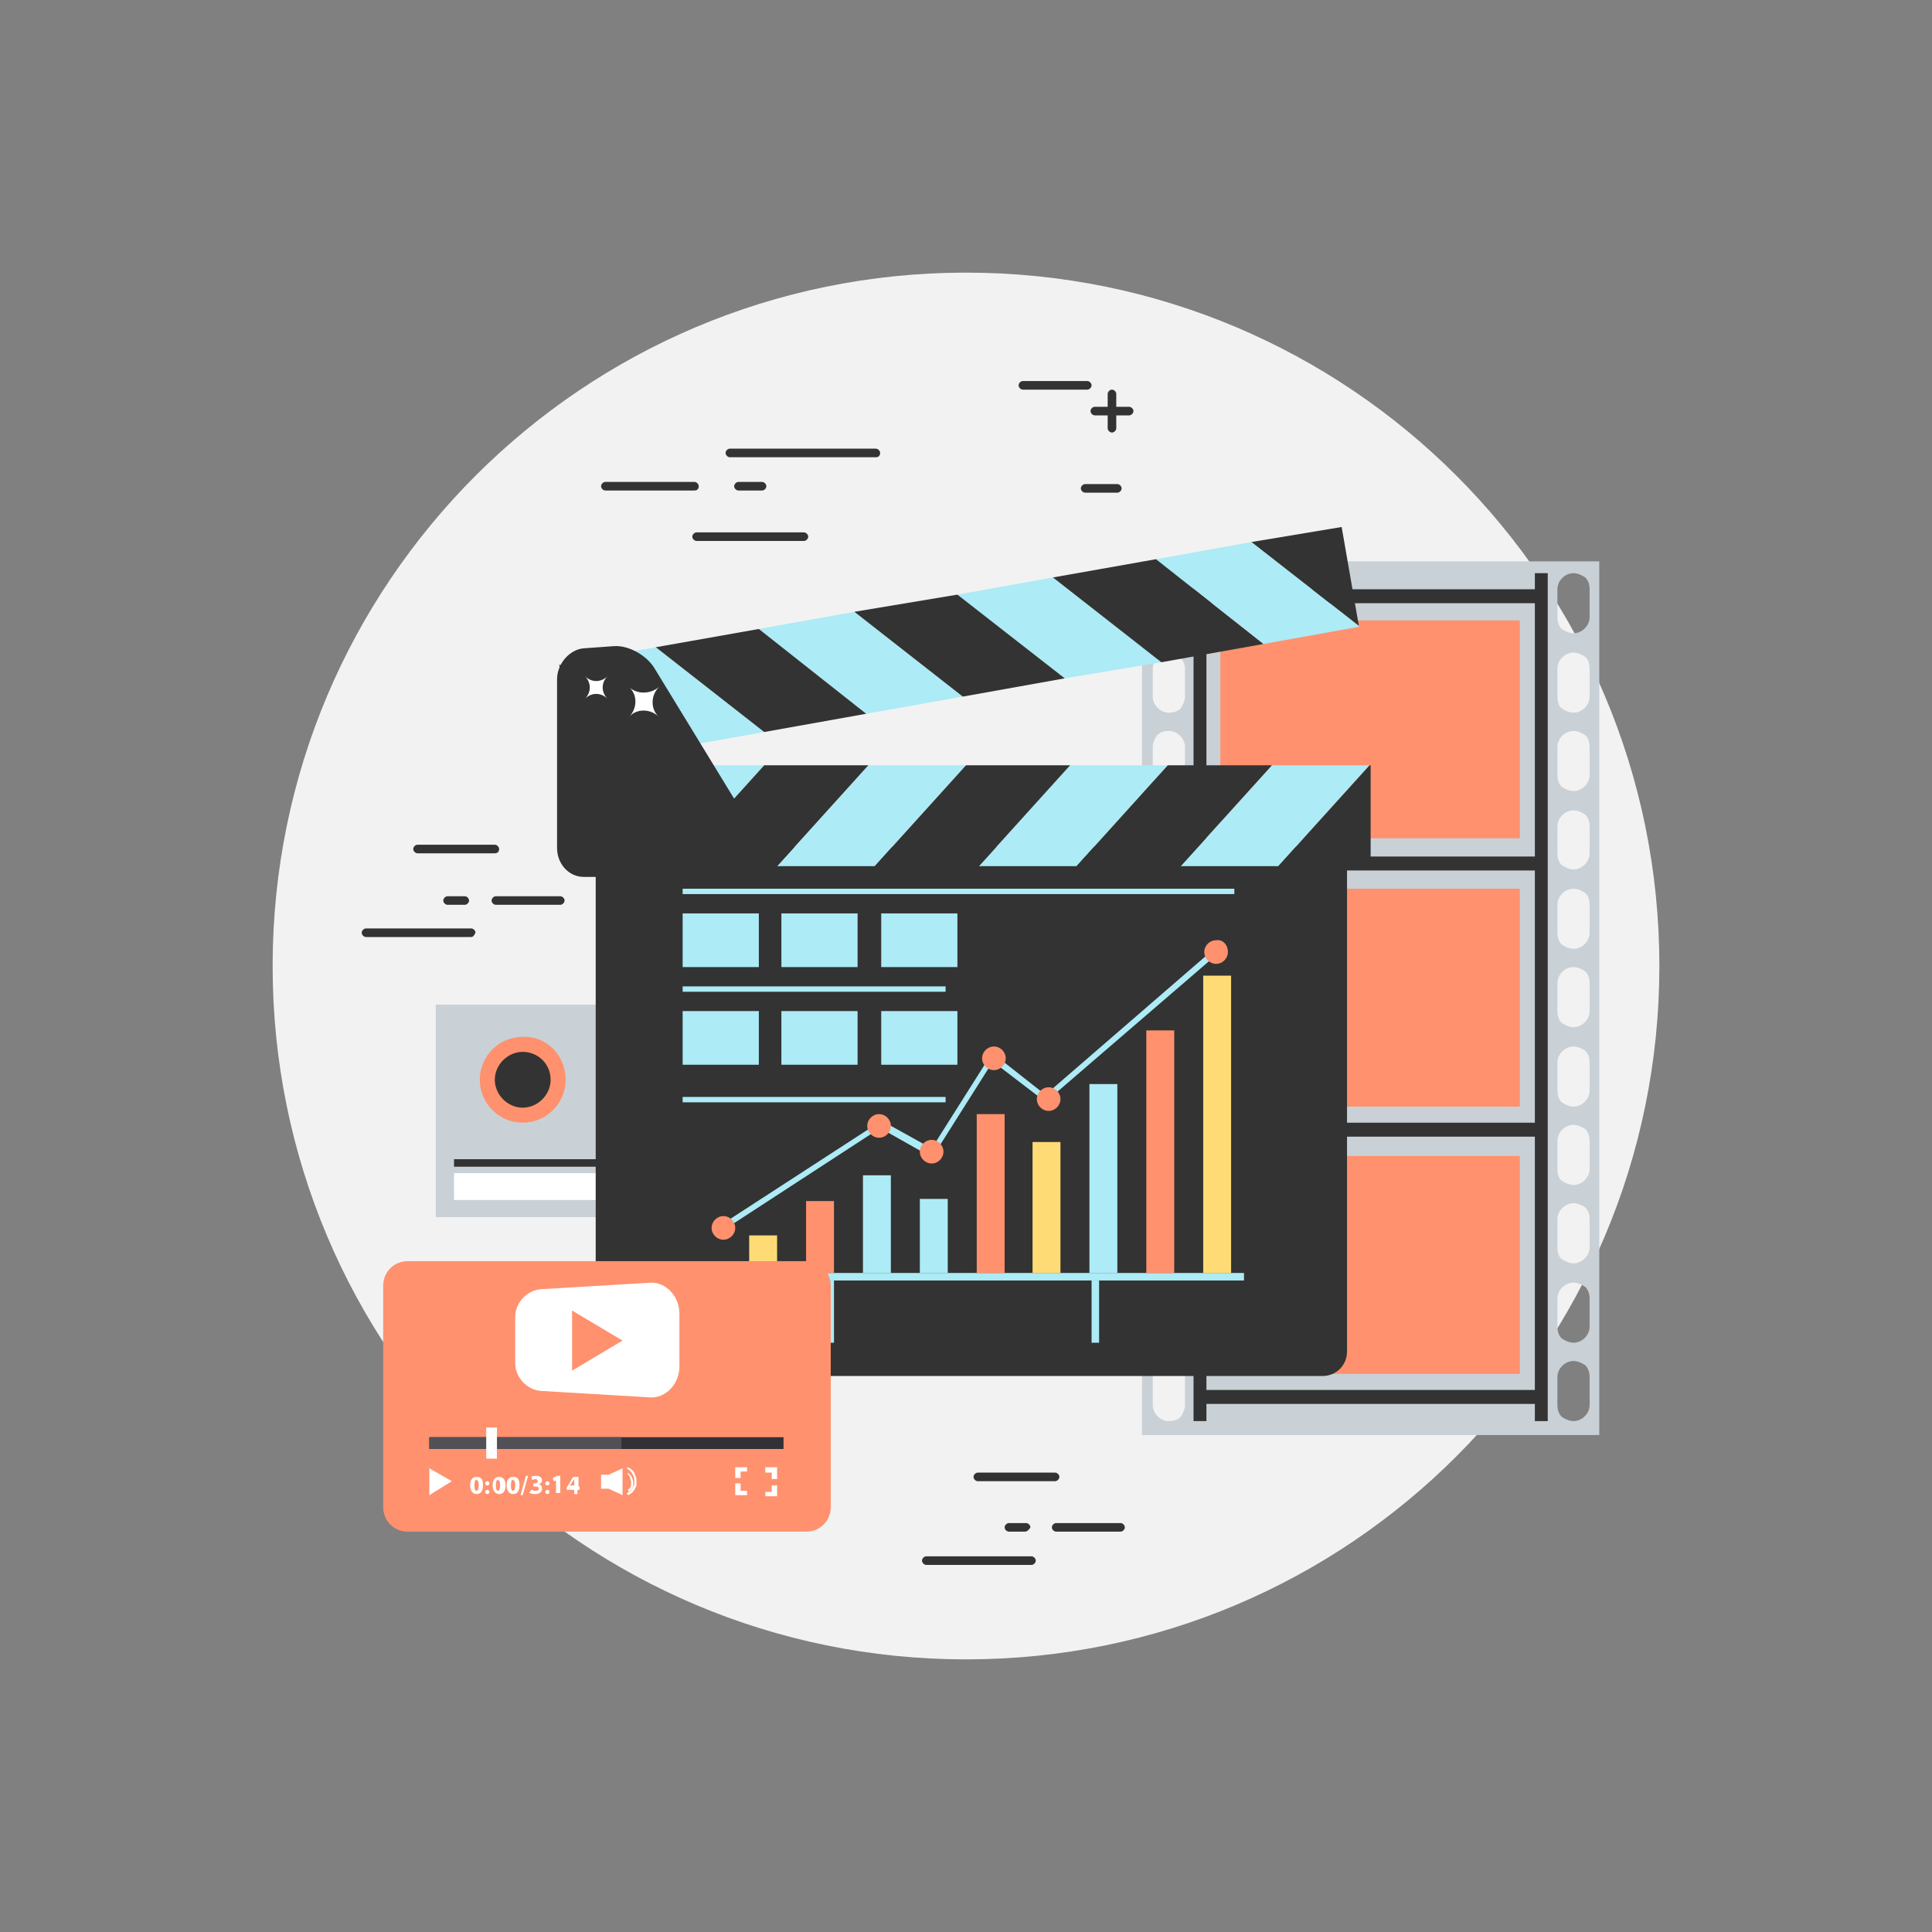 <?xml version="1.0" encoding="utf-8"?>
<!-- Generator: Adobe Illustrator 24.3.0, SVG Export Plug-In . SVG Version: 6.00 Build 0)  -->
<svg version="1.1" id="Layer_1" xmlns="http://www.w3.org/2000/svg" xmlns:xlink="http://www.w3.org/1999/xlink" x="0px" y="0px"
	 viewBox="0 0 180 180" style="enable-background:new 0 0 180 180;" xml:space="preserve">
<rect x="0" y="0" width="180" height="180" fill="#808080" stroke="none"/>
<style type="text/css">
	.st0{fill:#F2F2F2;}
	.st1{fill:#333333;}
	.st2{fill-rule:evenodd;clip-rule:evenodd;fill:#C9D1D6;}
	.st3{fill-rule:evenodd;clip-rule:evenodd;fill:#FF916E;}
	.st4{fill-rule:evenodd;clip-rule:evenodd;fill:#333333;}
	.st5{fill-rule:evenodd;clip-rule:evenodd;fill:#FFFFFF;}
	.st6{fill:#ADEBF6;}
	.st7{fill:#FFDB76;}
	.st8{fill:#FF916E;}
	.st9{fill-rule:evenodd;clip-rule:evenodd;fill:#323136;}
	.st10{fill-rule:evenodd;clip-rule:evenodd;fill:#515056;}
	.st11{fill:#FFFFFF;}
</style>
<g>
	<g id="XMLID_917_">
		<g>
			<path class="st0" d="M154.6,90c0,35.7-28.9,64.6-64.6,64.6c-35.7,0-64.6-28.9-64.6-64.6c0-35.7,28.9-64.6,64.6-64.6
				C125.7,25.4,154.6,54.3,154.6,90z"/>
		</g>
	</g>
	<g>
		<g>
			<g>
				<path class="st1" d="M104.1,45.9h-3c-0.2,0-0.4-0.2-0.4-0.4c0-0.2,0.2-0.4,0.4-0.4h3c0.2,0,0.4,0.2,0.4,0.4
					C104.5,45.7,104.3,45.9,104.1,45.9z"/>
			</g>
		</g>
		<g>
			<g>
				<g>
					<path class="st1" d="M96.1,145.8h-9.8c-0.2,0-0.4-0.2-0.4-0.4c0-0.2,0.2-0.4,0.4-0.4h9.8c0.2,0,0.4,0.2,0.4,0.4
						C96.5,145.6,96.3,145.8,96.1,145.8z"/>
				</g>
			</g>
			<g>
				<g>
					<path class="st1" d="M95.5,142.7H94c-0.2,0-0.4-0.2-0.4-0.4c0-0.2,0.2-0.4,0.4-0.4h1.6c0.2,0,0.4,0.2,0.4,0.4
						C95.9,142.5,95.7,142.7,95.5,142.7z"/>
				</g>
			</g>
			<g>
				<g>
					<path class="st1" d="M104.4,142.7h-6c-0.2,0-0.4-0.2-0.4-0.4c0-0.2,0.2-0.4,0.4-0.4h6c0.2,0,0.4,0.2,0.4,0.4
						C104.8,142.5,104.6,142.7,104.4,142.7z"/>
				</g>
			</g>
			<g>
				<g>
					<path class="st1" d="M98.3,138h-7.2c-0.2,0-0.4-0.2-0.4-0.4c0-0.2,0.2-0.4,0.4-0.4h7.2c0.2,0,0.4,0.2,0.4,0.4
						C98.7,137.8,98.5,138,98.3,138z"/>
				</g>
			</g>
		</g>
		<g>
			<g>
				<g>
					<path class="st1" d="M43.9,87.3h-9.8c-0.2,0-0.4-0.2-0.4-0.4c0-0.2,0.2-0.4,0.4-0.4h9.8c0.2,0,0.4,0.2,0.4,0.4
						C44.2,87.1,44.1,87.3,43.9,87.3z"/>
				</g>
			</g>
			<g>
				<g>
					<path class="st1" d="M43.3,84.3h-1.6c-0.2,0-0.4-0.2-0.4-0.4c0-0.2,0.2-0.4,0.4-0.4h1.6c0.2,0,0.4,0.2,0.4,0.4
						C43.7,84.1,43.5,84.3,43.3,84.3z"/>
				</g>
			</g>
			<g>
				<g>
					<path class="st1" d="M52.2,84.3h-6c-0.2,0-0.4-0.2-0.4-0.4c0-0.2,0.2-0.4,0.4-0.4h6c0.2,0,0.4,0.2,0.4,0.4
						C52.6,84.1,52.4,84.3,52.2,84.3z"/>
				</g>
			</g>
			<g>
				<g>
					<path class="st1" d="M46.1,79.5h-7.2c-0.2,0-0.4-0.2-0.4-0.4c0-0.2,0.2-0.4,0.4-0.4h7.2c0.2,0,0.4,0.2,0.4,0.4
						C46.5,79.4,46.3,79.5,46.1,79.5z"/>
				</g>
			</g>
		</g>
		<g>
			<g>
				<g>
					<path class="st1" d="M81.6,42.6H68c-0.2,0-0.4-0.2-0.4-0.4c0-0.2,0.2-0.4,0.4-0.4h13.6c0.2,0,0.4,0.2,0.4,0.4
						C82,42.4,81.9,42.6,81.6,42.6z"/>
				</g>
			</g>
			<g>
				<g>
					<path class="st1" d="M71,45.7h-2.2c-0.2,0-0.4-0.2-0.4-0.4c0-0.2,0.2-0.4,0.4-0.4H71c0.2,0,0.4,0.2,0.4,0.4
						C71.4,45.5,71.2,45.7,71,45.7z"/>
				</g>
			</g>
			<g>
				<g>
					<path class="st1" d="M64.7,45.7h-8.3c-0.2,0-0.4-0.2-0.4-0.4c0-0.2,0.2-0.4,0.4-0.4h8.3c0.2,0,0.4,0.2,0.4,0.4
						C65.1,45.5,65,45.7,64.7,45.7z"/>
				</g>
			</g>
			<g>
				<g>
					<path class="st1" d="M74.9,50.4h-10c-0.2,0-0.4-0.2-0.4-0.4c0-0.2,0.2-0.4,0.4-0.4h10c0.2,0,0.4,0.2,0.4,0.4
						C75.3,50.2,75.1,50.4,74.9,50.4z"/>
				</g>
			</g>
		</g>
		<g>
			<g>
				<path class="st1" d="M101.3,36.3h-6c-0.2,0-0.4-0.2-0.4-0.4c0-0.2,0.2-0.4,0.4-0.4h6c0.2,0,0.4,0.2,0.4,0.4
					C101.7,36.1,101.5,36.3,101.3,36.3z"/>
			</g>
		</g>
		<g>
			<g>
				<g>
					<path class="st1" d="M105.2,38.7H102c-0.2,0-0.4-0.2-0.4-0.4c0-0.2,0.2-0.4,0.4-0.4h3.2c0.2,0,0.4,0.2,0.4,0.4
						C105.6,38.5,105.4,38.7,105.2,38.7z"/>
				</g>
			</g>
			<g>
				<g>
					<path class="st1" d="M103.6,40.3c-0.2,0-0.4-0.2-0.4-0.4v-3.2c0-0.2,0.2-0.4,0.4-0.4c0.2,0,0.4,0.2,0.4,0.4v3.2
						C104,40.1,103.8,40.3,103.6,40.3z"/>
				</g>
			</g>
		</g>
		<g id="XMLID_1625_">
			<g id="XMLID_1639_">
				<g>
					<rect x="40.6" y="93.6" class="st2" width="28.3" height="19.8"/>
				</g>
			</g>
			<g id="XMLID_1628_">
				<g id="XMLID_1634_">
					<g id="XMLID_1636_">
						<g>
							<path class="st3" d="M52.7,100.6c0,2.2-1.8,4-4,4c-2.2,0-4-1.8-4-4c0-2.2,1.8-4,4-4C50.9,96.5,52.7,98.3,52.7,100.6z"/>
						</g>
					</g>
					<g id="XMLID_1635_">
						<g>
							<path class="st4" d="M51.3,100.6c0,1.4-1.2,2.6-2.6,2.6c-1.4,0-2.6-1.2-2.6-2.6c0-1.4,1.2-2.6,2.6-2.6
								C50.1,98,51.3,99.1,51.3,100.6z"/>
						</g>
					</g>
				</g>
				<g id="XMLID_1629_">
					<g id="XMLID_1631_">
						<g>
							<path class="st3" d="M64.2,100.6c0,2.2-1.8,4-4,4s-4-1.8-4-4c0-2.2,1.8-4,4-4S64.2,98.3,64.2,100.6z"/>
						</g>
					</g>
					<g id="XMLID_1630_">
						<g>
							<path class="st4" d="M62.7,100.6c0,1.4-1.2,2.6-2.6,2.6s-2.6-1.2-2.6-2.6c0-1.4,1.2-2.6,2.6-2.6S62.7,99.1,62.7,100.6z"/>
						</g>
					</g>
				</g>
			</g>
			<g id="XMLID_1627_">
				<g>
					<rect x="42.3" y="109.3" class="st5" width="24.8" height="2.5"/>
				</g>
			</g>
			<g id="XMLID_1626_">
				<g>
					<rect x="42.3" y="108" class="st4" width="24.8" height="0.7"/>
				</g>
			</g>
		</g>
		<g id="XMLID_1563_">
			<g id="XMLID_1600_">
				<g>
					<path class="st2" d="M128.1,52.3h-0.8h-20.9v81.4h20.9h0.8H149V52.3H128.1z M110.4,130.9c0,0.4-0.2,0.8-0.4,1.1
						c-0.3,0.3-0.7,0.4-1.1,0.4c-0.8,0-1.5-0.7-1.5-1.5v-2.6c0-0.4,0.2-0.8,0.4-1.1c0.3-0.3,0.7-0.4,1.1-0.4c0.8,0,1.5,0.7,1.5,1.5
						V130.9z M110.4,123.6c0,0.4-0.2,0.8-0.4,1.1c-0.3,0.3-0.7,0.4-1.1,0.4c-0.8,0-1.5-0.7-1.5-1.5V121c0-0.4,0.2-0.8,0.4-1.1
						c0.3-0.3,0.7-0.4,1.1-0.4c0.8,0,1.5,0.7,1.5,1.5V123.6z M110.4,116.2c0,0.4-0.2,0.8-0.4,1.1c-0.3,0.3-0.7,0.4-1.1,0.4
						c-0.8,0-1.5-0.7-1.5-1.5v-2.6c0-0.4,0.2-0.8,0.4-1.1c0.3-0.3,0.7-0.4,1.1-0.4c0.8,0,1.5,0.7,1.5,1.5V116.2z M110.4,108.9
						c0,0.4-0.2,0.8-0.4,1.1c-0.3,0.3-0.7,0.4-1.1,0.4c-0.8,0-1.5-0.7-1.5-1.5v-2.6c0-0.4,0.2-0.8,0.4-1.1c0.3-0.3,0.7-0.4,1.1-0.4
						c0.8,0,1.5,0.7,1.5,1.5V108.9z M110.4,101.6c0,0.4-0.2,0.8-0.4,1.1c-0.3,0.3-0.7,0.4-1.1,0.4c-0.8,0-1.5-0.7-1.5-1.5V99
						c0-0.4,0.2-0.8,0.4-1.1c0.3-0.3,0.7-0.4,1.1-0.4c0.8,0,1.5,0.7,1.5,1.5V101.6z M110.4,94.2c0,0.4-0.2,0.8-0.4,1.1
						c-0.3,0.3-0.7,0.4-1.1,0.4c-0.8,0-1.5-0.7-1.5-1.5v-2.6c0-0.4,0.2-0.8,0.4-1.1c0.3-0.3,0.7-0.4,1.1-0.4c0.8,0,1.5,0.7,1.5,1.5
						V94.2z M110.4,86.9c0,0.4-0.2,0.8-0.4,1.1c-0.3,0.3-0.7,0.4-1.1,0.4c-0.8,0-1.5-0.7-1.5-1.5v-2.6c0-0.4,0.2-0.8,0.4-1.1
						c0.3-0.3,0.7-0.4,1.1-0.4c0.8,0,1.5,0.7,1.5,1.5V86.9z M110.4,79.5c0,0.4-0.2,0.8-0.4,1.1c-0.3,0.3-0.7,0.4-1.1,0.4
						c-0.8,0-1.5-0.7-1.5-1.5V77c0-0.4,0.2-0.8,0.4-1.1c0.3-0.3,0.7-0.4,1.1-0.4c0.8,0,1.5,0.7,1.5,1.5V79.5z M110.4,72.2
						c0,0.4-0.2,0.8-0.4,1.1c-0.3,0.3-0.7,0.4-1.1,0.4c-0.8,0-1.5-0.7-1.5-1.5v-2.6c0-0.4,0.2-0.8,0.4-1.1c0.3-0.3,0.7-0.4,1.1-0.4
						c0.8,0,1.5,0.7,1.5,1.5V72.2z M110.4,64.9c0,0.4-0.2,0.8-0.4,1.1c-0.3,0.3-0.7,0.4-1.1,0.4c-0.8,0-1.5-0.7-1.5-1.5v-2.6
						c0-0.4,0.2-0.8,0.4-1.1c0.3-0.3,0.7-0.4,1.1-0.4c0.8,0,1.5,0.7,1.5,1.5V64.9z M110.4,57.5c0,0.4-0.2,0.8-0.4,1.1
						c-0.3,0.3-0.7,0.4-1.1,0.4c-0.8,0-1.5-0.7-1.5-1.5v-2.6c0-0.4,0.2-0.8,0.4-1.1c0.3-0.3,0.7-0.4,1.1-0.4c0.8,0,1.5,0.7,1.5,1.5
						V57.5z M148.1,130.9c0,0.8-0.7,1.5-1.5,1.5c-0.4,0-0.8-0.2-1.1-0.4c-0.3-0.3-0.4-0.7-0.4-1.1v-2.6c0-0.8,0.7-1.5,1.5-1.5
						c0.4,0,0.8,0.2,1.1,0.4c0.3,0.3,0.4,0.7,0.4,1.1V130.9z M148.1,123.6c0,0.8-0.7,1.5-1.5,1.5c-0.4,0-0.8-0.2-1.1-0.4
						c-0.3-0.3-0.4-0.7-0.4-1.1V121c0-0.8,0.7-1.5,1.5-1.5c0.4,0,0.8,0.2,1.1,0.4c0.3,0.3,0.4,0.7,0.4,1.1V123.6z M148.1,116.2
						c0,0.8-0.7,1.5-1.5,1.5c-0.4,0-0.8-0.2-1.1-0.4s-0.4-0.7-0.4-1.1v-2.6c0-0.8,0.7-1.5,1.5-1.5c0.4,0,0.8,0.2,1.1,0.4
						c0.3,0.3,0.4,0.7,0.4,1.1V116.2z M148.1,108.9c0,0.8-0.7,1.5-1.5,1.5c-0.4,0-0.8-0.2-1.1-0.4s-0.4-0.7-0.4-1.1v-2.6
						c0-0.8,0.7-1.5,1.5-1.5c0.4,0,0.8,0.2,1.1,0.4c0.3,0.3,0.4,0.7,0.4,1.1V108.9z M148.1,101.6c0,0.8-0.7,1.5-1.5,1.5
						c-0.4,0-0.8-0.2-1.1-0.4c-0.3-0.3-0.4-0.7-0.4-1.1V99c0-0.8,0.7-1.5,1.5-1.5c0.4,0,0.8,0.2,1.1,0.4c0.3,0.3,0.4,0.7,0.4,1.1
						V101.6z M148.1,94.2c0,0.8-0.7,1.5-1.5,1.5c-0.4,0-0.8-0.2-1.1-0.4c-0.3-0.3-0.4-0.7-0.4-1.1v-2.6c0-0.8,0.7-1.5,1.5-1.5
						c0.4,0,0.8,0.2,1.1,0.4c0.3,0.3,0.4,0.7,0.4,1.1V94.2z M148.1,86.9c0,0.8-0.7,1.5-1.5,1.5c-0.4,0-0.8-0.2-1.1-0.4
						c-0.3-0.3-0.4-0.7-0.4-1.1v-2.6c0-0.8,0.7-1.5,1.5-1.5c0.4,0,0.8,0.2,1.1,0.4c0.3,0.3,0.4,0.7,0.4,1.1V86.9z M148.1,79.5
						c0,0.8-0.7,1.5-1.5,1.5c-0.4,0-0.8-0.2-1.1-0.4c-0.3-0.3-0.4-0.7-0.4-1.1V77c0-0.8,0.7-1.5,1.5-1.5c0.4,0,0.8,0.2,1.1,0.4
						c0.3,0.3,0.4,0.7,0.4,1.1V79.5z M148.1,72.2c0,0.8-0.7,1.5-1.5,1.5c-0.4,0-0.8-0.2-1.1-0.4c-0.3-0.3-0.4-0.7-0.4-1.1v-2.6
						c0-0.8,0.7-1.5,1.5-1.5c0.4,0,0.8,0.2,1.1,0.4c0.3,0.3,0.4,0.7,0.4,1.1V72.2z M148.1,64.9c0,0.8-0.7,1.5-1.5,1.5
						c-0.4,0-0.8-0.2-1.1-0.4s-0.4-0.7-0.4-1.1v-2.6c0-0.8,0.7-1.5,1.5-1.5c0.4,0,0.8,0.2,1.1,0.4c0.3,0.3,0.4,0.7,0.4,1.1V64.9z
						 M148.1,57.5c0,0.8-0.7,1.5-1.5,1.5c-0.4,0-0.8-0.2-1.1-0.4c-0.3-0.3-0.4-0.7-0.4-1.1v-2.6c0-0.8,0.7-1.5,1.5-1.5
						c0.4,0,0.8,0.2,1.1,0.4c0.3,0.3,0.4,0.7,0.4,1.1V57.5z"/>
				</g>
			</g>
			<g id="XMLID_1577_">
				<g id="XMLID_1578_">
					<g>
						<rect x="143" y="53.4" class="st4" width="1.2" height="79"/>
					</g>
				</g>
			</g>
			<g id="XMLID_1575_">
				<g id="XMLID_1576_">
					<g>
						<rect x="111.8" y="54.9" class="st4" width="31.4" height="1.3"/>
					</g>
				</g>
			</g>
			<g id="XMLID_1573_">
				<g id="XMLID_1574_">
					<g>
						<rect x="111.8" y="79.8" class="st4" width="31.4" height="1.3"/>
					</g>
				</g>
			</g>
			<g id="XMLID_1571_">
				<g id="XMLID_1572_">
					<g>
						<rect x="111.8" y="104.6" class="st4" width="31.4" height="1.3"/>
					</g>
				</g>
			</g>
			<g id="XMLID_1569_">
				<g id="XMLID_1570_">
					<g>
						<rect x="111.8" y="129.5" class="st4" width="31.4" height="1.3"/>
					</g>
				</g>
			</g>
			<g id="XMLID_1567_">
				<g id="XMLID_1568_">
					<g>
						<rect x="111.2" y="53.4" class="st4" width="1.2" height="79"/>
					</g>
				</g>
			</g>
			<g id="XMLID_1566_">
				<g>
					<rect x="113.7" y="57.8" class="st3" width="27.9" height="20.3"/>
				</g>
			</g>
			<g id="XMLID_1565_">
				<g>
					<rect x="113.7" y="82.8" class="st3" width="27.9" height="20.3"/>
				</g>
			</g>
			<g id="XMLID_1564_">
				<g>
					<rect x="113.7" y="107.7" class="st3" width="27.9" height="20.3"/>
				</g>
			</g>
		</g>
		<g>
			<g>
				<g>
					<path class="st1" d="M55.5,81.2c0-1.3,1-2.3,2.3-2.3h65.4c1.3,0,2.3,1,2.3,2.3v44.7c0,1.3-1,2.3-2.3,2.3H57.8
						c-1.3,0-2.3-1-2.3-2.3V81.2z"/>
				</g>
			</g>
			<g>
				<g>
					<rect x="63.6" y="118.6" class="st6" width="52.3" height="0.7"/>
				</g>
			</g>
			<g>
				<g>
					<rect x="101.7" y="119.3" class="st6" width="0.7" height="5.8"/>
				</g>
			</g>
			<g>
				<g>
					<rect x="77" y="119.3" class="st6" width="0.7" height="5.8"/>
				</g>
			</g>
			<g>
				<g>
					<g>
						<polygon class="st6" points="116.6,50.5 126.6,58.3 126.6,58.4 117.7,60 107.7,52.1 						"/>
					</g>
				</g>
				<g>
					<g>
						<polygon class="st6" points="79.6,57 89.7,64.9 80.7,66.5 70.7,58.6 						"/>
					</g>
				</g>
				<g>
					<g>
						<polygon class="st6" points="61.1,60.3 71.2,68.2 62.2,69.8 52.1,61.9 						"/>
					</g>
				</g>
				<g>
					<g>
						<polygon class="st6" points="98.1,53.8 108.2,61.7 99.2,63.2 89.2,55.4 						"/>
					</g>
				</g>
				<g>
					<g>
						<polygon class="st1" points="125,49.1 126.6,58.3 116.6,50.5 						"/>
					</g>
				</g>
				<g>
					<g>
						<polygon class="st1" points="107.7,52.1 117.7,60 108.2,61.7 98.1,53.8 						"/>
					</g>
				</g>
				<g>
					<g>
						<polygon class="st1" points="89.2,55.4 99.2,63.2 89.7,64.9 79.6,57 						"/>
					</g>
				</g>
				<g>
					<g>
						<polygon class="st1" points="70.7,58.6 80.7,66.5 71.2,68.2 61.1,60.3 						"/>
					</g>
				</g>
			</g>
			<g>
				<g>
					<polygon class="st1" points="52.1,61.9 52.1,61.9 62.2,69.8 53.7,71.2 					"/>
				</g>
			</g>
			<g>
				<g>
					<g>
						<polygon class="st6" points="62.1,71.3 53.6,80.7 53.6,80.7 62.7,80.7 71.2,71.3 						"/>
					</g>
				</g>
				<g>
					<g>
						<polygon class="st6" points="99.7,71.3 91.2,80.7 100.3,80.7 108.8,71.3 						"/>
					</g>
				</g>
				<g>
					<g>
						<polygon class="st6" points="118.5,71.3 110,80.7 119.1,80.7 127.6,71.3 						"/>
					</g>
				</g>
				<g>
					<g>
						<polygon class="st6" points="80.9,71.3 72.4,80.7 81.5,80.7 90,71.3 						"/>
					</g>
				</g>
				<g>
					<g>
						<polygon class="st1" points="71.2,71.3 62.7,80.7 72.4,80.7 80.9,71.3 						"/>
					</g>
				</g>
				<g>
					<g>
						<polygon class="st1" points="90,71.3 81.5,80.7 91.2,80.7 99.7,71.3 						"/>
					</g>
				</g>
				<g>
					<g>
						<polygon class="st1" points="108.8,71.3 100.3,80.7 110,80.7 118.5,71.3 						"/>
					</g>
				</g>
				<g>
					<g>
						<polygon class="st1" points="127.7,71.3 127.6,71.3 119.1,80.7 127.7,80.7 						"/>
					</g>
				</g>
			</g>
			<g>
				<g>
					<g>
						<path class="st1" d="M54.4,60.4c-1.3,0.1-2.5,1.4-2.5,2.9V79c0,1.5,1.1,2.7,2.5,2.7h14.3c1.4,0,2.5-1.2,2.5-2.7L61,62.3
							c-0.7-1.2-2.4-2.2-3.8-2.1L54.4,60.4z"/>
					</g>
				</g>
			</g>
			<g>
				<g>
					<rect x="63.6" y="82.8" class="st6" width="51.4" height="0.5"/>
				</g>
			</g>
			<g>
				<g>
					<rect x="63.6" y="91.9" class="st6" width="24.5" height="0.5"/>
				</g>
			</g>
			<g>
				<g>
					<rect x="63.6" y="102.2" class="st6" width="24.5" height="0.5"/>
				</g>
			</g>
			<g>
				<g>
					<rect x="63.6" y="85.1" class="st6" width="7.1" height="5"/>
				</g>
			</g>
			<g>
				<g>
					<rect x="72.8" y="85.1" class="st6" width="7.1" height="5"/>
				</g>
			</g>
			<g>
				<g>
					<rect x="82.1" y="85.1" class="st6" width="7.1" height="5"/>
				</g>
			</g>
			<g>
				<g>
					<rect x="63.6" y="94.2" class="st6" width="7.1" height="5"/>
				</g>
			</g>
			<g>
				<g>
					<rect x="72.8" y="94.2" class="st6" width="7.1" height="5"/>
				</g>
			</g>
			<g>
				<g>
					<rect x="82.1" y="94.2" class="st6" width="7.1" height="5"/>
				</g>
			</g>
			<g>
				<g>
					<g>
						<g>
							<rect x="69.8" y="115.1" class="st7" width="2.6" height="3.5"/>
						</g>
					</g>
				</g>
				<g>
					<g>
						<g>
							<rect x="75.1" y="111.9" class="st8" width="2.6" height="6.7"/>
						</g>
					</g>
				</g>
				<g>
					<g>
						<rect x="80.4" y="109.5" class="st6" width="2.6" height="9.1"/>
					</g>
				</g>
				<g>
					<g>
						<rect x="85.7" y="111.7" class="st6" width="2.6" height="6.9"/>
					</g>
				</g>
				<g>
					<g>
						<g>
							<rect x="91" y="103.8" class="st8" width="2.6" height="14.8"/>
						</g>
					</g>
				</g>
				<g>
					<g>
						<g>
							<rect x="96.2" y="106.4" class="st7" width="2.6" height="12.2"/>
						</g>
					</g>
				</g>
				<g>
					<g>
						<rect x="101.5" y="101" class="st6" width="2.6" height="17.6"/>
					</g>
				</g>
				<g>
					<g>
						<g>
							<rect x="106.8" y="96" class="st8" width="2.6" height="22.6"/>
						</g>
					</g>
				</g>
				<g>
					<g>
						<g>
							<rect x="112.1" y="90.9" class="st7" width="2.6" height="27.7"/>
						</g>
					</g>
				</g>
			</g>
			<g>
				<g>
					<g>
						<g>
							<path class="st6" d="M67,114.8c-0.1,0-0.2,0-0.2-0.1c-0.1-0.1,0-0.3,0.1-0.4l15.1-9.8c0.1-0.1,0.2-0.1,0.3,0l4.5,2.5l5.5-8.7
								c0-0.1,0.1-0.1,0.2-0.1c0.1,0,0.2,0,0.2,0.1l4.7,3.7l15.6-13.5c0.1-0.1,0.3-0.1,0.4,0c0.1,0.1,0.1,0.3,0,0.4l-15.8,13.6
								c-0.1,0.1-0.3,0.1-0.4,0l-4.7-3.6l-5.5,8.7c-0.1,0.1-0.2,0.2-0.4,0.1l-4.6-2.6l-14.9,9.7C67.1,114.8,67.1,114.8,67,114.8
								L67,114.8z"/>
						</g>
					</g>
				</g>
				<g>
					<g>
						<path class="st8" d="M68.5,114.4c0,0.6-0.5,1.1-1.1,1.1c-0.6,0-1.1-0.5-1.1-1.1c0-0.6,0.5-1.1,1.1-1.1
							C68,113.3,68.5,113.8,68.5,114.4z"/>
					</g>
				</g>
				<g>
					<g>
						<path class="st8" d="M83,104.9c0,0.6-0.5,1.1-1.1,1.1c-0.6,0-1.1-0.5-1.1-1.1c0-0.6,0.5-1.1,1.1-1.1
							C82.5,103.8,83,104.3,83,104.9z"/>
					</g>
				</g>
				<g>
					<g>
						<path class="st8" d="M87.9,107.3c0,0.6-0.5,1.1-1.1,1.1c-0.6,0-1.1-0.5-1.1-1.1c0-0.6,0.5-1.1,1.1-1.1
							C87.4,106.2,87.9,106.7,87.9,107.3z"/>
					</g>
				</g>
				<g>
					<g>
						<path class="st8" d="M93.7,98.6c0,0.6-0.5,1.1-1.1,1.1c-0.6,0-1.1-0.5-1.1-1.1c0-0.6,0.5-1.1,1.1-1.1
							C93.2,97.5,93.7,98,93.7,98.6z"/>
					</g>
				</g>
				<g>
					<g>
						<path class="st8" d="M98.8,102.4c0,0.6-0.5,1.1-1.1,1.1c-0.6,0-1.1-0.5-1.1-1.1c0-0.6,0.5-1.1,1.1-1.1
							C98.3,101.3,98.8,101.8,98.8,102.4z"/>
					</g>
				</g>
				<g>
					<g>
						<path class="st8" d="M114.4,88.7c0,0.6-0.5,1.1-1.1,1.1c-0.6,0-1.1-0.5-1.1-1.1c0-0.6,0.5-1.1,1.1-1.1
							C113.9,87.5,114.4,88,114.4,88.7z"/>
					</g>
				</g>
			</g>
		</g>
		<g id="XMLID_447_">
			<g id="XMLID_961_">
				<g>
					<path class="st3" d="M75.1,142.7H38c-1.3,0-2.3-1-2.3-2.3v-20.6c0-1.3,1-2.3,2.3-2.3h37.1c1.3,0,2.3,1,2.3,2.3v20.6
						C77.4,141.7,76.4,142.7,75.1,142.7z"/>
				</g>
			</g>
			<g id="XMLID_477_">
				<g id="XMLID_959_">
					<g>
						<rect x="40" y="133.9" class="st9" width="33" height="1.1"/>
					</g>
				</g>
				<g id="XMLID_5_">
					<g>
						<rect x="40" y="133.9" class="st10" width="17.9" height="1.1"/>
					</g>
				</g>
				<g id="XMLID_956_">
					<g>
						<rect x="45.3" y="133" class="st5" width="1" height="2.9"/>
					</g>
				</g>
				<g id="XMLID_955_">
					<g>
						<path class="st5" d="M50.6,120.1l10.1-0.6c1.4,0,2.6,1.3,2.6,2.9v4.9c0,1.6-1.2,2.9-2.6,2.9l-10.1-0.6c-1.4,0-2.6-1.2-2.6-2.6
							v-4.3C48,121.3,49.2,120.1,50.6,120.1z"/>
					</g>
				</g>
				<g id="XMLID_953_">
					<g>
						<polygon class="st3" points="53.3,122.1 58,124.9 53.3,127.7 						"/>
					</g>
				</g>
				<g id="XMLID_946_">
					<g>
						<path class="st5" d="M68.5,136.7h1.1v0.4H69v0.6h-0.5V136.7L68.5,136.7z M69,138.3v0.6h0.6v0.4h-1.1v-1.1H69L69,138.3z
							 M71.3,136.7h1.1v1.1h-0.5v-0.6h-0.6V136.7L71.3,136.7z M72.4,138.3v1.1h-1.1v-0.4h0.6v-0.6H72.4z"/>
					</g>
				</g>
				<g id="XMLID_940_">
					<g id="XMLID_3_">
						<g>
							<polygon class="st5" points="58,136.8 56.7,137.4 56,137.4 56,138.7 56.7,138.7 58,139.3 							"/>
						</g>
					</g>
					<g id="XMLID_943_">
						<g>
							<path class="st11" d="M58.5,136.7c0.4,0.2,0.6,0.4,0.7,0.8c0.1,0.2,0.1,0.4,0.1,0.6s0,0.4-0.1,0.5c-0.1,0.3-0.4,0.6-0.7,0.7
								l-0.1-0.2c0.3-0.1,0.5-0.3,0.6-0.6c0.1-0.1,0.1-0.3,0.1-0.5c0-0.2,0-0.3-0.1-0.5c-0.1-0.3-0.3-0.5-0.6-0.7L58.5,136.7z"/>
						</g>
					</g>
					<g id="XMLID_2_">
						<g>
							<path class="st11" d="M58.5,137.2c0.1,0.1,0.2,0.2,0.3,0.3l0,0c0.1,0.2,0.2,0.4,0.2,0.6c0,0.2,0,0.4-0.1,0.6
								c-0.1,0.1-0.2,0.2-0.3,0.3l-0.1-0.2c0.1-0.1,0.2-0.1,0.2-0.2c0.1-0.1,0.1-0.3,0.1-0.5c0-0.2-0.1-0.3-0.1-0.5l0,0
								c-0.1-0.1-0.1-0.2-0.2-0.2L58.5,137.2z"/>
						</g>
					</g>
				</g>
				<g id="XMLID_1_">
					<g>
						<path class="st11" d="M45,138.4c0,0.5-0.2,0.8-0.6,0.8c-0.4,0-0.6-0.4-0.6-0.8c0-0.5,0.2-0.8,0.6-0.8
							C44.9,137.6,45,137.9,45,138.4z M44.2,138.4c0,0.4,0.1,0.5,0.2,0.5c0.1,0,0.2-0.2,0.2-0.5c0-0.4-0.1-0.5-0.2-0.5
							C44.3,137.8,44.2,138,44.2,138.4z"/>
					</g>
					<g>
						<path class="st11" d="M45.2,138.2c0-0.1,0.1-0.2,0.2-0.2c0.1,0,0.2,0.1,0.2,0.2c0,0.1-0.1,0.2-0.2,0.2
							C45.3,138.4,45.2,138.3,45.2,138.2z M45.2,139c0-0.1,0.1-0.2,0.2-0.2c0.1,0,0.2,0.1,0.2,0.2c0,0.1-0.1,0.2-0.2,0.2
							C45.3,139.2,45.2,139.1,45.2,139z"/>
					</g>
					<g>
						<path class="st11" d="M47.1,138.4c0,0.5-0.2,0.8-0.6,0.8c-0.4,0-0.6-0.4-0.6-0.8c0-0.5,0.2-0.8,0.6-0.8
							C46.9,137.6,47.1,137.9,47.1,138.4z M46.2,138.4c0,0.4,0.1,0.5,0.2,0.5c0.1,0,0.2-0.2,0.2-0.5c0-0.4-0.1-0.5-0.2-0.5
							C46.3,137.8,46.2,138,46.2,138.4z"/>
					</g>
					<g>
						<path class="st11" d="M48.4,138.4c0,0.5-0.2,0.8-0.6,0.8c-0.4,0-0.6-0.4-0.6-0.8c0-0.5,0.2-0.8,0.6-0.8
							C48.3,137.6,48.4,137.9,48.4,138.4z M47.6,138.4c0,0.4,0.1,0.5,0.2,0.5c0.1,0,0.2-0.2,0.2-0.5c0-0.4-0.1-0.5-0.2-0.5
							C47.7,137.8,47.6,138,47.6,138.4z"/>
					</g>
					<g>
						<path class="st11" d="M48.5,139.3l0.5-1.8h0.2l-0.5,1.8H48.5z"/>
					</g>
					<g>
						<path class="st11" d="M49.5,138.8c0.1,0,0.2,0.1,0.4,0.1c0.2,0,0.3-0.1,0.3-0.2c0-0.2-0.2-0.2-0.3-0.2h-0.2v-0.3h0.1
							c0.1,0,0.3,0,0.3-0.2c0-0.1-0.1-0.2-0.2-0.2c-0.1,0-0.3,0.1-0.3,0.1l-0.1-0.3c0.1-0.1,0.3-0.1,0.5-0.1c0.3,0,0.5,0.2,0.5,0.4
							c0,0.2-0.1,0.3-0.3,0.4v0c0.2,0,0.3,0.2,0.3,0.4c0,0.3-0.2,0.5-0.7,0.5c-0.2,0-0.4-0.1-0.5-0.1L49.5,138.8z"/>
					</g>
					<g>
						<path class="st11" d="M50.8,138.2c0-0.1,0.1-0.2,0.2-0.2c0.1,0,0.2,0.1,0.2,0.2c0,0.1-0.1,0.2-0.2,0.2
							C50.9,138.4,50.8,138.3,50.8,138.2z M50.8,139c0-0.1,0.1-0.2,0.2-0.2c0.1,0,0.2,0.1,0.2,0.2c0,0.1-0.1,0.2-0.2,0.2
							C50.9,139.2,50.8,139.1,50.8,139z"/>
					</g>
					<g>
						<path class="st11" d="M51.9,137.9L51.9,137.9l-0.3,0.1l-0.1-0.3l0.4-0.2h0.3v1.6h-0.4V137.9z"/>
					</g>
					<g>
						<path class="st11" d="M53.5,139.2v-0.4h-0.7v-0.2l0.6-1h0.5v0.9H54v0.3h-0.2v0.4H53.5z M53.5,138.5v-0.4c0-0.1,0-0.2,0-0.3h0
							c-0.1,0.1-0.1,0.2-0.2,0.3l-0.2,0.3l0,0H53.5z"/>
					</g>
				</g>
				<g id="XMLID_901_">
					<g>
						<polygon class="st5" points="40,136.8 42.1,138 40,139.3 						"/>
					</g>
				</g>
			</g>
		</g>
		<g id="XMLID_1525_">
			<g>
				<g>
					<path class="st11" d="M56.6,63c-0.6,0.6-0.6,1.5,0,2.1c-0.6-0.6-1.5-0.6-2.1,0c0.6-0.6,0.6-1.5,0-2.1
						C55.1,63.6,56,63.6,56.6,63z"/>
				</g>
			</g>
			<g>
				<g>
					<path class="st11" d="M61.4,64c-0.8,0.8-0.8,2.1,0,2.8c-0.8-0.8-2.1-0.8-2.8,0c0.8-0.8,0.8-2.1,0-2.8
						C59.3,64.7,60.6,64.7,61.4,64z"/>
				</g>
			</g>
		</g>
	</g>
</g>
</svg>
